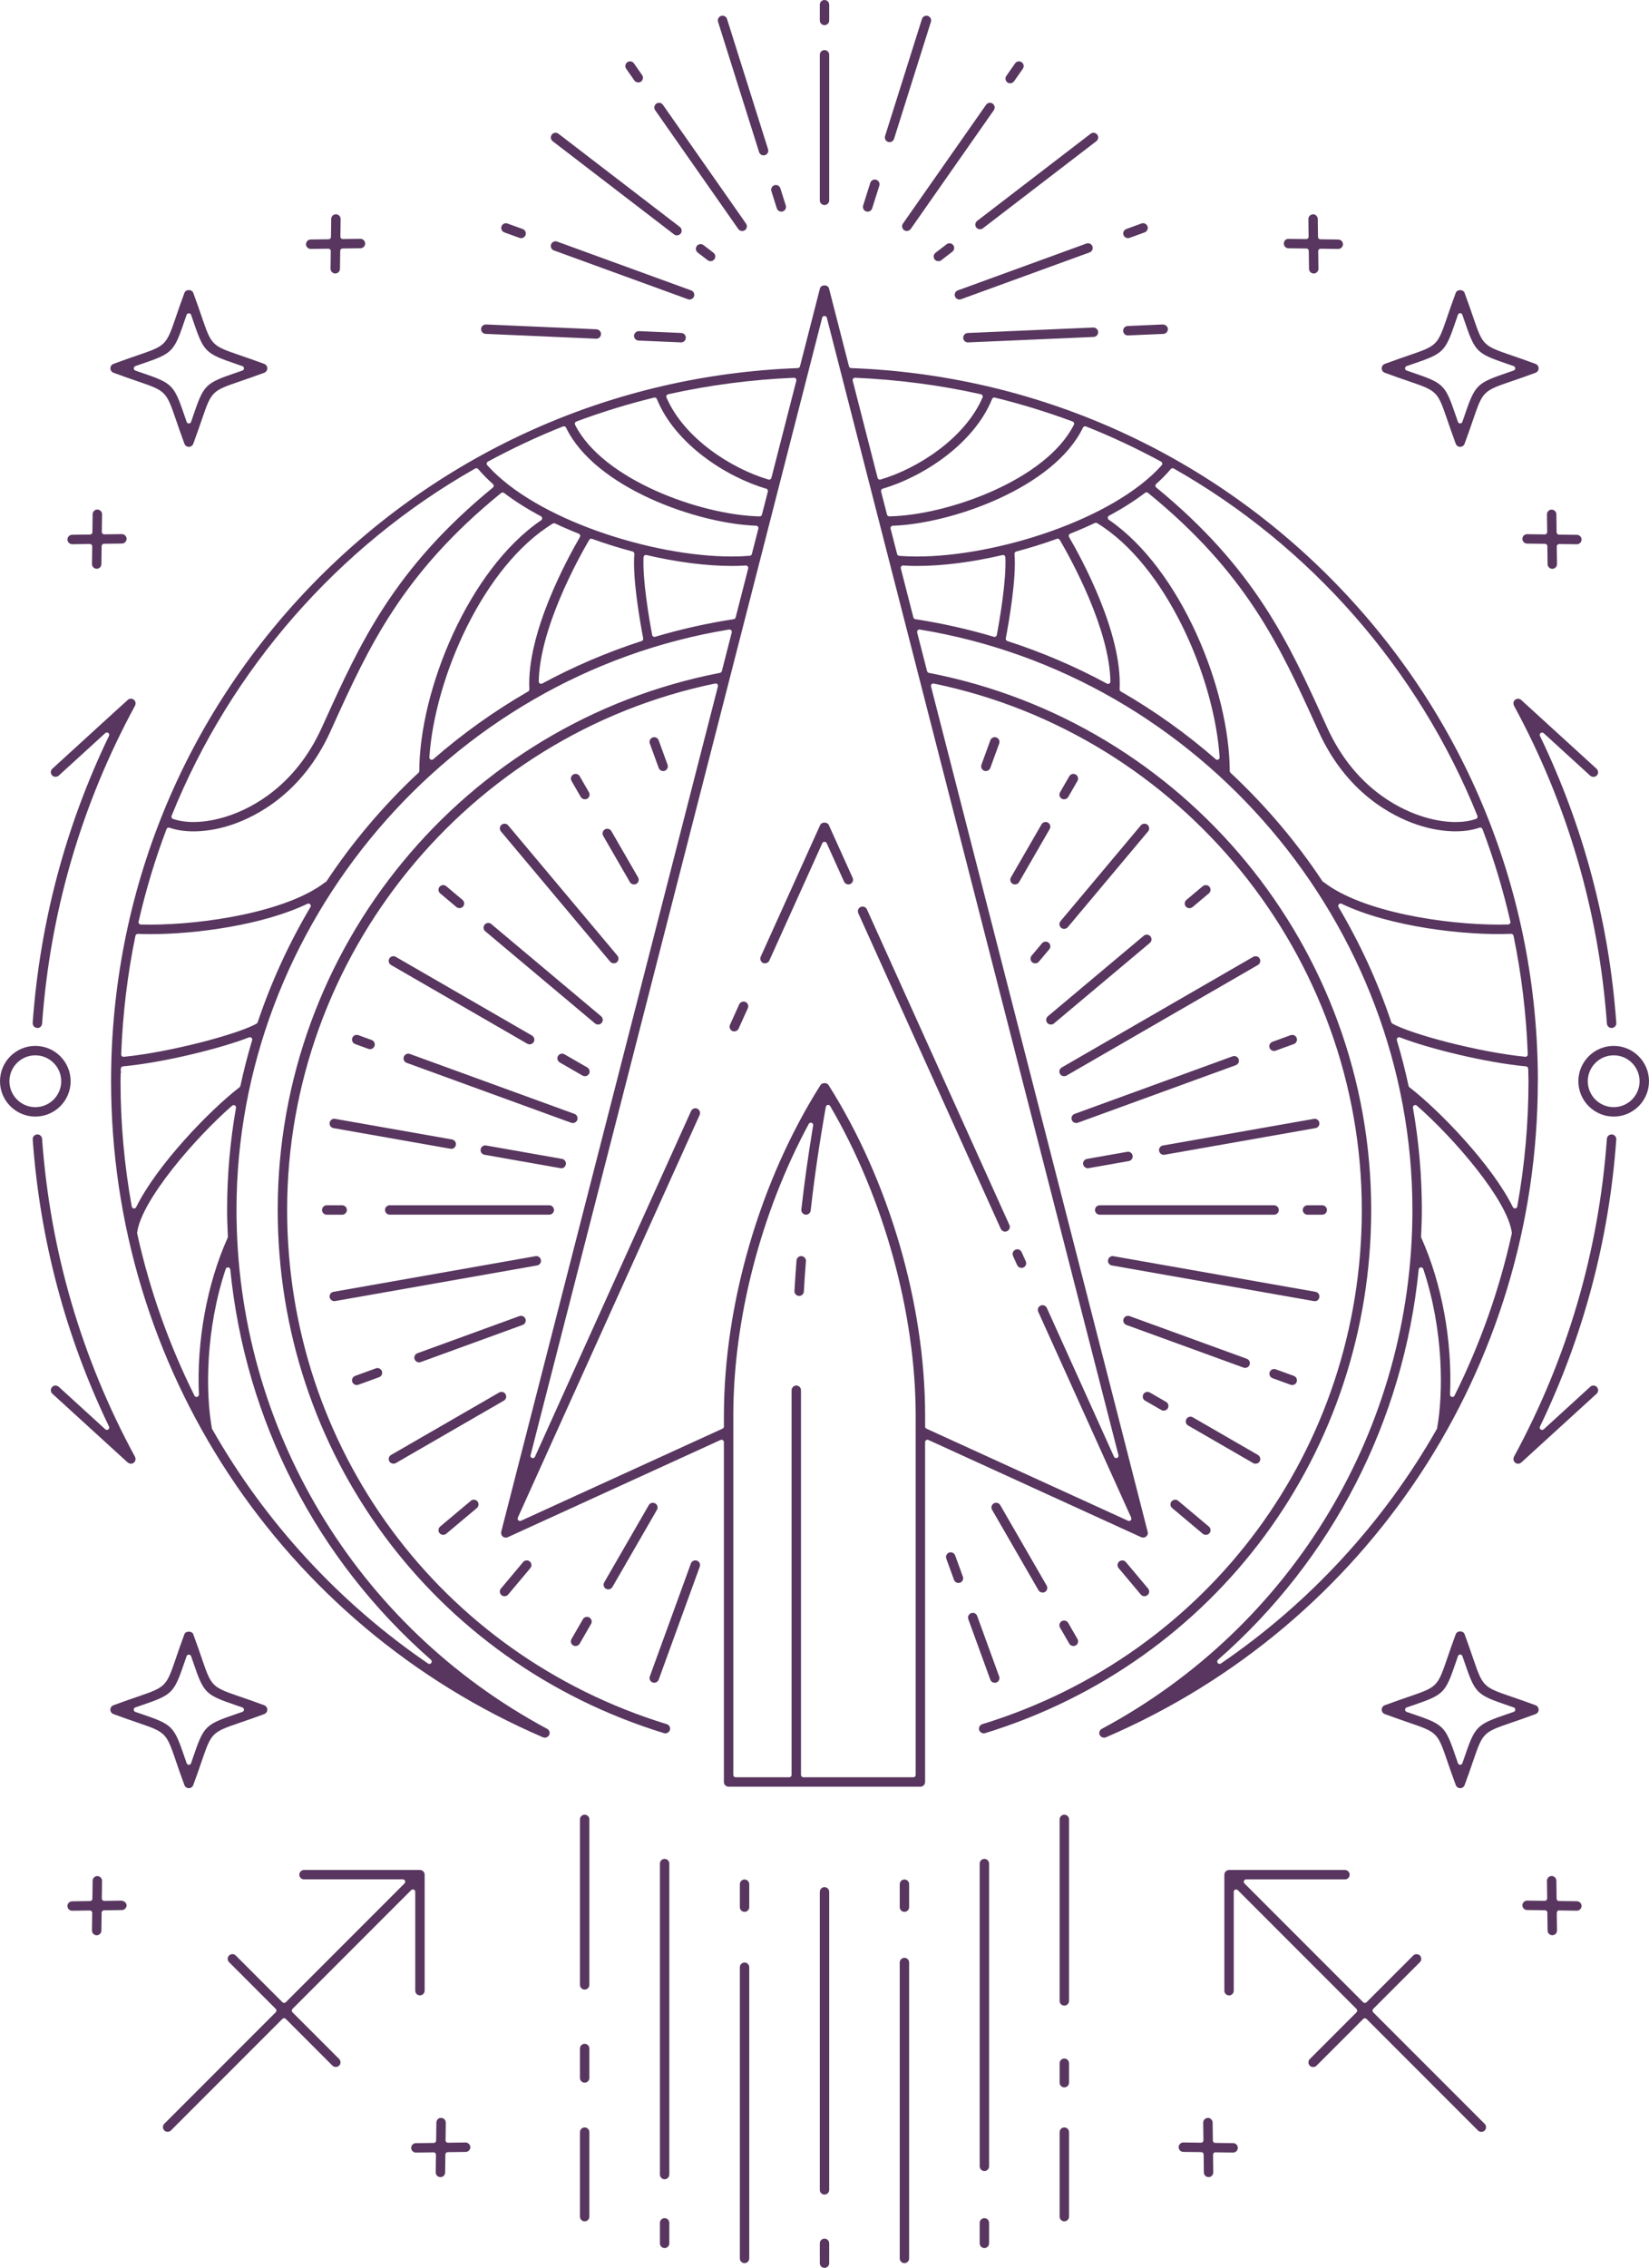 <?xml version="1.0" encoding="UTF-8"?><svg id="Layer_2" xmlns="http://www.w3.org/2000/svg" viewBox="0 0 698.52 960.01"><defs><style>.cls-1{fill:#58365f;}</style></defs><g id="graphics"><path class="cls-1" d="M430.88,535.54c.44.97,1.69,1.44,2.63,1,1.01-.46,1.46-1.64,1-2.64l-1.76-3.9c-.22-.48-.62-.86-1.13-1.05-.22-.08-.46-.12-.69-.12-.28,0-.56.06-.81.18-1.01.46-1.46,1.64-1,2.64l1.76,3.9Z"/><path class="cls-1" d="M423.94,520.18c.44.97,1.63,1.45,2.65.99.99-.45,1.44-1.64.99-2.64l-60.37-133.63c-.33-.73-1.06-1.16-1.83-1.16-.27,0-.55.06-.82.18-.99.45-1.44,1.64-.99,2.64,0,0,60.26,133.4,60.37,133.62Z"/><path class="cls-1" d="M347.44,349.21l-25.2,55.77c-.45,1,0,2.19,1.01,2.65.94.41,2.19-.04,2.63-1.01l22.47-49.74c.32-.72,1.5-.72,1.82,0l7.38,16.33c.45.99,1.63,1.44,2.65.99.99-.45,1.43-1.63.98-2.63l-10.11-22.37c-.6-1.32-3.03-1.32-3.63,0Z"/><path class="cls-1" d="M315.77,424.13c-.26-.11-.54-.17-.81-.17-.76,0-1.49.44-1.82,1.17l-3.91,8.66c-.45,1,0,2.19,1.01,2.65.94.41,2.19-.03,2.63-1.01l3.91-8.66c.45-1,0-2.19-1-2.65Z"/><path class="cls-1" d="M339.57,531.72c-.07,0-.15-.01-.22-.01-.44,0-.85.15-1.19.42-.43.35-.71.87-.75,1.42-.33,4.21-.63,8.51-.88,12.91-.03.52.14,1.03.49,1.42.38.42.91.66,1.55.69,1,0,1.88-.83,1.94-1.88.26-4.37.55-8.64.88-12.83.08-1.09-.73-2.05-1.82-2.14Z"/><path class="cls-1" d="M651.45,457.68c0-79.13-30.39-153.93-85.56-210.63-54.45-55.95-127.37-88.35-205.33-91.23-.44-.02-.82-.32-.93-.75l-8.45-32.93c-.2-.8-.98-1.33-1.93-1.33s-1.73.53-1.93,1.33l-8.45,32.93c-.11.42-.49.73-.93.75-77.96,2.87-150.87,35.28-205.33,91.23-55.17,56.69-85.56,131.5-85.56,210.63,0,120.94,71.82,229.95,182.98,277.73.93.4,2.16-.05,2.59-.96.47-.97.1-2.12-.85-2.63-81.17-43.51-131.59-127.67-131.59-219.64,0-120.62,89.7-226.25,208.66-245.7.35-.05.67.07.9.31.23.25.31.6.23.92l-4.2,16.38c-.1.37-.4.66-.78.73-108.56,21.01-187.35,116.63-187.35,227.35,0,102.46,65.76,191.47,163.64,221.48,1.03.31,2.17-.3,2.48-1.32.16-.51.11-1.05-.14-1.52-.25-.48-.67-.82-1.18-.97-96.19-29.49-160.81-116.96-160.81-217.66,0-107.43,76.25-201.15,181.31-222.85.34-.06.69.04.93.29.24.25.33.6.24.94l-91.83,357.98c-.02.25-.02.54.06.86.11.38.27.67.5.88l.23.21c.11.04.15.07.24.15.76.31,1.24.32,1.76.07l90.16-41.17c.13-.06.27-.09.41-.09.19,0,.38.05.54.16.28.18.46.5.46.84v143.87c0,1.1.89,1.99,1.99,1.99h81.25c1.1,0,1.99-.9,1.99-1.99v-143.87c0-.34.17-.65.46-.84s.64-.21.95-.07l90.16,41.17c.23.11.41.05.58.11.04.02.13.05.41.05.06-.03.16-.05.31-.09.17-.03.26-.04.36-.09.06-.03.12-.07.3-.21.44-.37.63-.63.77-1.04.07-.33.07-.58.05-.63-.01-.07-.03-.18-.03-.25-.12-.56-4.46-17.55-91.81-357.99-.09-.34,0-.69.24-.94.24-.25.58-.35.93-.29,105.06,21.71,181.31,115.43,181.31,222.86,0,100.67-64.6,188.13-160.75,217.64-.51.15-.93.49-1.18.97s-.3,1.01-.15,1.52c.31,1.03,1.5,1.62,2.49,1.32,97.84-30.02,163.57-119.02,163.57-221.46,0-110.75-78.79-206.36-187.35-227.36-.38-.07-.68-.36-.78-.73l-4.2-16.38c-.08-.33,0-.67.23-.92.23-.25.55-.37.9-.31,118.96,19.45,208.66,125.08,208.66,245.7,0,91.97-50.42,176.13-131.59,219.64-.95.51-1.32,1.66-.86,2.61.43.9,1.68,1.36,2.58.98,111.17-47.78,182.99-156.8,182.99-277.74ZM640.41,522.13c-5.25,23.79-13.42,46.89-24.28,68.66-.17.35-.52.55-.89.55-.08,0-.17-.01-.25-.03-.46-.12-.77-.54-.75-1.01,1-22.72-3.44-46.91-12.18-66.36-.06-.14-.09-.3-.09-.45.18-3.98.33-7.58.33-11.31,0-14.45-1.27-29-3.77-43.25-.07-.42.12-.83.49-1.04.36-.21.82-.16,1.15.12,15.71,13.72,38.44,40.04,40.24,53.77.01.11,0,.23-.02.34ZM495.95,198.54c.31-.36.84-.45,1.25-.22,58.03,32.88,103.71,85.09,128.63,147.02.1.25.1.54-.02.79-.11.25-.32.44-.58.53-2.53.88-5.47,1.31-8.67,1.31-4.62,0-9.78-.9-15.04-2.68-9.86-3.34-28.06-12.61-39.26-37.18l-1.31-2.87c-15.11-33.24-29.39-64.63-71.16-98.88-.23-.19-.36-.46-.36-.75,0-.29.12-.57.34-.77,2.24-1.98,4.32-4.1,6.18-6.29ZM460.01,180.51c10.54,4.16,21.24,9.17,31.82,14.89.27.14.46.41.51.71.05.3-.04.61-.24.84-20.61,23.04-70.12,38.62-103.66,38.62-2.61,0-5.13-.09-7.53-.29-.42-.04-.78-.33-.89-.74l-2.76-10.74c-.07-.29-.01-.6.17-.85s.46-.39.76-.4c25.21-.9,68.4-16.22,80.55-41.54.23-.47.79-.69,1.27-.49ZM421.42,168.3c11.05,2.7,22.13,6.11,32.94,10.12.27.1.48.3.58.57.11.26.09.56-.04.81-11.69,23.32-53.41,38.3-78.17,38.78-.47,0-.87-.31-.99-.75l-2.51-9.77c-.13-.52.17-1.06.69-1.21,16.91-4.91,38.62-18.89,46.33-37.96.19-.45.68-.71,1.16-.6ZM361.39,160.28c.2-.25.47-.37.82-.37,18.03.77,35.97,3.11,53.3,6.98.29.07.54.26.67.52.13.26.15.57.03.85-7.48,17.35-27.64,30.16-43.21,34.73-.09.03-.19.04-.28.04-.17,0-.34-.04-.49-.13-.24-.14-.41-.36-.47-.62l-10.55-41.12c-.08-.31,0-.63.19-.88ZM282.34,167.41c.13-.26.38-.46.67-.52,17.34-3.86,35.27-6.21,53.3-6.98.37-.01.62.12.82.37.2.25.27.57.19.88l-10.55,41.12c-.07.26-.24.48-.47.62-.15.09-.32.13-.49.13-.09,0-.19-.01-.28-.04-15.57-4.57-35.73-17.38-43.21-34.73-.12-.27-.11-.58.03-.85ZM244.16,178.42c10.78-4.01,21.86-7.42,32.93-10.12.49-.12.98.14,1.16.6,7.72,19.07,29.43,33.05,46.33,37.96.52.15.82.69.69,1.21l-2.51,9.77c-.11.44-.51.75-.97.75-24.8-.51-66.52-15.51-78.19-38.78-.13-.25-.14-.55-.03-.81.1-.26.31-.47.58-.57ZM206.68,195.4c10.57-5.72,21.28-10.72,31.82-14.89.48-.19,1.04.02,1.27.49,12.15,25.32,55.34,40.64,80.54,41.54.3.01.58.16.76.4s.24.55.17.85l-2.76,10.74c-.11.41-.46.71-.88.74-2.44.2-5.01.3-7.67.3-33.5,0-82.88-15.56-103.52-38.63-.2-.23-.29-.54-.24-.84.05-.3.24-.56.51-.71ZM201.31,198.32c.41-.24.94-.14,1.25.22,1.89,2.22,3.99,4.36,6.23,6.34.22.19.34.48.34.77,0,.29-.14.56-.36.75-41.87,34.31-56.15,65.72-71.27,98.97l-1.24,2.73c-11.19,24.57-29.4,33.85-39.26,37.18-5.26,1.78-10.42,2.68-15.04,2.68-3.2,0-6.15-.44-8.67-1.31-.26-.09-.47-.28-.58-.53-.11-.25-.12-.53-.02-.79,24.92-61.93,70.6-114.14,128.63-147.02ZM83.51,591.3c-.08.02-.17.03-.25.03-.37,0-.72-.21-.89-.55-10.85-21.77-19.02-44.86-24.27-68.65-.03-.11-.03-.23-.02-.34,1.81-13.73,24.53-40.04,40.24-53.75.32-.28.78-.33,1.15-.12.37.21.57.62.49,1.04-2.5,14.24-3.76,28.78-3.76,43.23,0,3.72.15,7.32.33,11.31,0,.16-.02.31-.09.45-8.74,19.45-13.18,43.63-12.18,66.34.02.47-.29.89-.75,1.01ZM182.55,702.59c.4.35.46.95.13,1.36-.2.25-.49.39-.79.39-.19,0-.39-.05-.56-.17-37.48-25.54-69.11-59.87-91.47-99.28-.06-.1-.1-.2-.11-.32-2.69-14.94-2.76-41.56,5.86-67.41.15-.44.59-.72,1.06-.67.47.05.84.42.88.89,6.39,64.13,36.57,122.8,85,165.21ZM106.8,440.34c-1.9,6.33-3.57,12.83-4.96,19.31-.05.23-.18.44-.37.58-12.7,9.79-34.98,32.88-43.79,50.76-.17.34-.52.56-.89.56-.56-.07-.91-.4-.98-.82-3.16-17.52-4.76-35.36-4.76-53.05,0-1.24.04-2.47.08-3.7l1-.13-1-.03.05-1.46c.01-.51.4-.92.91-.97,17.23-1.59,41.52-7.63,53.4-12.27.35-.14.76-.07,1.04.19.28.26.39.65.28,1.02ZM131.5,383.96c-9.18,15.5-16.7,31.91-22.35,48.79-.08.23-.24.43-.46.55-7.92,4.48-36.62,12.1-56.26,14.05-.35,0-.59-.09-.78-.26-.21-.2-.32-.48-.31-.76.63-16.98,2.65-33.88,6.04-50.23.1-.48.53-.75,1.02-.79,1.68.07,3.44.11,5.31.11,19.81,0,48.05-3.97,66.51-12.85.4-.19.87-.1,1.17.23.3.32.35.8.12,1.18ZM177.27,327.1c-14.81,13.83-27.92,29.28-38.96,45.95-.14.21-.35.35-.59.42-16.39,12.67-51.78,17.93-74.17,17.93-1.35,0-2.65-.02-3.9-.05-.3,0-.58-.15-.76-.39-.18-.24-.25-.54-.18-.83,3.03-13.29,7.01-26.47,11.83-39.18.19-.51.77-.76,1.26-.58,6.96,2.45,16.86,1.97,26.48-1.29,10.47-3.55,29.79-13.37,41.61-39.31l1.24-2.73c15.05-33.08,29.25-64.32,71.15-98.35.36-.29.87-.3,1.23-.02,4.55,3.45,9.8,6.76,15.61,9.85.31.16.51.48.53.83.02.35-.14.68-.43.88-30.74,20.96-51.51,71.82-51.61,106.17,0,.27-.11.54-.32.72ZM223.75,292.68c-14.34,8.27-27.87,17.92-40.22,28.7-.19.16-.42.25-.66.25-.15,0-.3-.04-.44-.11-.36-.18-.58-.56-.55-.96,2.24-33.64,22.88-81.03,52.3-98.93.29-.17.64-.19.95-.05,2.99,1.42,6.28,2.84,10.03,4.33.27.11.48.33.57.6.1.28.06.58-.08.83-5.33,9.14-22.63,40.8-21.41,64.43.02.37-.17.73-.5.92ZM271.79,271.36c-14.59,4.71-28.75,10.76-42.1,17.98-.15.08-.31.12-.48.12-.18,0-.36-.05-.52-.14-.3-.19-.48-.52-.48-.87.42-22.39,16.47-51.52,21.38-59.92.24-.42.74-.59,1.2-.44,5.47,1.99,11.25,3.79,17.18,5.36.47.12.78.56.74,1.04-.83,10.28,2.35,28.41,3.75,35.73.1.49-.19.98-.67,1.14ZM277.52,269.56c-.09.03-.19.04-.28.04-.18,0-.36-.05-.52-.15-.24-.14-.41-.39-.46-.67-1.26-6.7-4.14-23.32-3.65-32.91.01-.3.16-.57.4-.75.24-.17.54-.25.83-.17,12.91,3.02,25.47,4.62,36.32,4.62,1.82,0,3.7-.06,5.75-.19.32,0,.63.12.83.36.2.25.28.57.2.88l-5.32,20.74c-.1.39-.42.68-.82.74-11.13,1.7-22.33,4.21-33.27,7.45ZM387.89,751.32c0,.55-.45,1-1,1h-46.59c-.55,0-1-.45-1-1v-162.83c0-1.1-.89-1.99-1.99-1.99s-1.99.9-1.99,1.99v162.83c0,.55-.45,1-1,1h-22.69c-.55,0-1-.45-1-1v-152.11c0-40.82,11.65-85.82,31.96-123.46.23-.42.73-.64,1.2-.47.46.16.74.63.66,1.11-2.09,12.56-3.72,24.2-5,35.57-.12,1.09.67,2.08,1.77,2.21h.22c1,0,1.85-.76,1.97-1.77,1.59-14.2,3.63-28.14,6.41-43.86.07-.41.39-.73.81-.81.41-.09.82.11,1.04.48,22.67,38.69,36.21,87.66,36.21,130.99v152.11ZM473.78,615.99c.13.5-.15,1.02-.64,1.19-.49.15-1.03-.06-1.24-.53l-28.46-63c-.44-.99-1.64-1.43-2.65-.99-.99.45-1.44,1.63-.98,2.63l39.37,87.15c.17.38.09.82-.21,1.11-.19.19-.44.29-.7.29-.14,0-.28-.03-.41-.09l-85.4-38.99c-.35-.16-.58-.52-.58-.91v-4.66c0-47.15-15.3-99.45-40.93-139.91-.31-.48-.95-.79-1.68-.79s-1.38.3-1.69.79c-25.63,40.46-40.93,92.76-40.93,139.91v4.65c0,.39-.23.74-.58.91l-85.4,39c-.38.17-.82.09-1.12-.2-.29-.29-.38-.74-.21-1.11l77.03-170.49c.45-1,0-2.19-1-2.65-1.01-.43-2.19.01-2.64,1.01l-66.12,146.34c-.21.47-.75.69-1.24.53-.49-.17-.76-.69-.63-1.19l123.55-481.57c.23-.88,1.71-.88,1.93,0l123.56,481.56ZM422.26,268.78c-.05.28-.22.52-.46.67-.16.1-.34.15-.52.15-.1,0-.19-.01-.28-.04-10.93-3.24-22.12-5.75-33.27-7.46-.4-.06-.72-.35-.82-.74l-5.32-20.74c-.08-.31,0-.64.2-.88.2-.25.46-.37.83-.36,2.09.13,3.91.19,5.75.19,10.85,0,23.39-1.59,36.27-4.61.29-.07.59,0,.83.17.24.18.38.45.4.75.5,9.58-2.36,26.2-3.61,32.9ZM469.89,289.35c-.16.1-.34.14-.52.14-.16,0-.33-.04-.48-.12-13.38-7.24-27.57-13.31-42.17-18.02-.48-.16-.77-.64-.67-1.14,1.39-7.3,4.54-25.41,3.7-35.71-.04-.48.27-.92.74-1.04,6.01-1.6,11.8-3.4,17.23-5.38.46-.16.96.02,1.2.44,4.92,8.42,21.02,37.63,21.45,59.96,0,.35-.18.69-.48.87ZM516.09,321.52c-.14.07-.29.11-.44.11-.24,0-.47-.09-.66-.25-12.34-10.77-25.87-20.43-40.22-28.7-.33-.19-.52-.54-.5-.92,1.22-23.61-16.08-55.28-21.41-64.43-.15-.25-.18-.55-.08-.83.1-.27.3-.49.57-.6,3.84-1.53,7.25-3.01,10.42-4.52.31-.14.66-.12.95.05,29.23,17.81,49.7,65.33,51.91,99.14.03.41-.19.78-.55.96ZM560.2,373.04c-11.04-16.67-24.15-32.12-38.96-45.94-.2-.19-.32-.45-.32-.72-.1-34.53-20.71-85.51-51.23-106.37-.29-.19-.45-.53-.43-.88.02-.35.22-.66.52-.83,5.67-3.03,10.81-6.29,15.28-9.69.37-.28.87-.27,1.23.02,41.79,33.95,55.99,65.18,71.02,98.24l1.31,2.88c11.82,25.95,31.14,35.77,41.61,39.31,9.62,3.26,19.52,3.75,26.48,1.29.51-.17,1.07.08,1.26.58,4.82,12.72,8.79,25.89,11.83,39.18.07.29,0,.6-.18.83-.18.24-.46.38-.76.39-1.31.04-2.67.06-4.09.06-22.38,0-57.6-5.25-73.98-17.94-.24-.06-.46-.21-.59-.42ZM589.36,432.75c-5.64-16.85-13.16-33.26-22.35-48.78-.22-.38-.17-.86.12-1.18.3-.32.77-.42,1.17-.23,20.18,9.7,52.21,13.55,71.81,12.73.49.04.92.32,1.02.79,3.38,16.34,5.41,33.24,6.04,50.23,0,.28-.11.56-.31.76-.19.17-.43.27-.68.27-19.74-1.95-48.44-9.57-56.36-14.05-.21-.12-.38-.32-.46-.55ZM597.04,460.23c-.19-.14-.32-.35-.37-.58-1.39-6.47-3.06-12.97-4.96-19.31-.11-.36,0-.76.28-1.02.28-.26.68-.34,1.04-.19,11.88,4.64,36.18,10.67,53.4,12.27.5.05.89.46.91.97l.05,1.52c.04,1.26.08,2.53.08,3.81,0,17.67-1.6,35.5-4.75,53.01-.08.42-.42.75-.84.81-.52.01-.86-.2-1.03-.55-8.83-17.87-31.11-40.94-43.8-50.72ZM517.18,704.16c-.17.12-.37.17-.56.17-.3,0-.59-.13-.79-.39-.32-.42-.26-1.01.13-1.36,48.42-42.41,78.61-101.08,85-165.21.04-.47.41-.84.88-.89.45-.04.91.23,1.06.67,8.63,25.86,8.55,52.48,5.86,67.42-.02.11-.06.22-.11.32-22.36,39.4-53.99,73.73-91.47,99.27Z"/><path class="cls-1" d="M165.08,510.19c-1.1,0-1.99.9-1.99,1.99s.89,1.99,1.99,1.99h67.6c1.1,0,1.99-.9,1.99-1.99s-.89-1.99-1.99-1.99h-67.6Z"/><path class="cls-1" d="M136.41,512.19c0,1.1.89,1.99,1.99,1.99h6.55c1.1,0,1.99-.9,1.99-1.99s-.89-1.99-1.99-1.99h-6.55c-1.1,0-1.99.9-1.99,1.99Z"/><path class="cls-1" d="M228.81,534.85c.31-.44.42-.96.33-1.48-.09-.53-.4-1.01-.85-1.32-.33-.23-.7-.34-1.08-.34-.12,0-.24.01-.36.03l-85.59,15.09c-.53.09-.98.38-1.29.82-.31.44-.42.96-.33,1.48.19,1.07,1.32,1.82,2.29,1.62l85.59-15.09c.53-.09.98-.38,1.29-.82Z"/><path class="cls-1" d="M221.54,557.17c-.27-.13-.55-.19-.83-.19-.23,0-.47.04-.69.12l-43.19,15.72c-.5.18-.9.55-1.13,1.03-.23.48-.25,1.02-.07,1.52.36,1.01,1.52,1.57,2.56,1.2l43.19-15.72c.5-.18.9-.55,1.13-1.03.23-.48.25-1.02.07-1.52-.18-.51-.55-.91-1.03-1.13Z"/><path class="cls-1" d="M160.75,579.29c-.27-.12-.55-.19-.84-.19-.23,0-.46.04-.69.12l-8.79,3.2c-.5.18-.9.55-1.13,1.03-.23.48-.25,1.02-.07,1.52.36,1.01,1.52,1.57,2.56,1.2l8.79-3.2c1.03-.38,1.57-1.52,1.19-2.55-.18-.5-.55-.9-1.03-1.13Z"/><path class="cls-1" d="M214.36,591.7c.14-.51.07-1.05-.2-1.52-.27-.47-.7-.8-1.22-.93-.17-.05-.34-.07-.51-.07-.34,0-.69.09-.99.27l-45.78,26.43c-.46.26-.79.69-.93,1.21-.14.51-.07,1.05.2,1.51.53.92,1.81,1.25,2.72.73l45.78-26.44c.46-.26.79-.69.93-1.21Z"/><path class="cls-1" d="M200.68,634.82c-.45,0-.87.16-1.24.47,0,0-12.99,10.9-12.99,10.9-.84.71-.95,1.97-.25,2.81.68.81,2,.93,2.81.25l12.99-10.9c.84-.71.95-1.97.25-2.81-.34-.41-.82-.66-1.35-.71-.07,0-.15-.01-.22-.01Z"/><path class="cls-1" d="M215.25,674.99l9.4-11.2c.34-.41.5-.92.46-1.45-.05-.53-.3-1.02-.7-1.36-.41-.34-.92-.49-1.47-.46-.52.04-1,.29-1.34.71l-9.4,11.2c-.34.41-.5.92-.46,1.45.05.53.3,1.02.7,1.36.81.68,2.13.57,2.81-.24Z"/><path class="cls-1" d="M278.48,637.59c-.14-.51-.47-.94-.93-1.2-.31-.18-.66-.27-1.01-.27-.17,0-.34.02-.51.07-.51.14-.94.47-1.2.93l-18.88,32.69c-.27.46-.34,1-.2,1.52.14.51.47.94.92,1.2.94.54,2.2.19,2.73-.72l18.87-32.69c.27-.46.34-1,.2-1.52Z"/><path class="cls-1" d="M249.67,684.69c-.32-.18-.66-.28-1.01-.28-.17,0-.34.02-.51.07-.52.14-.95.47-1.22.93l-4.84,8.38c-.27.46-.34,1-.2,1.52.14.51.47.94.92,1.2.94.54,2.2.19,2.73-.72l4.83-8.38c.27-.46.34-1,.2-1.52-.14-.51-.47-.94-.92-1.2Z"/><path class="cls-1" d="M295.23,660.63c-.22-.08-.45-.12-.67-.12-.82,0-1.59.51-1.89,1.31l-17.4,47.81c-.18.5-.16,1.04.07,1.53.22.48.62.85,1.12,1.02,1.04.38,2.2-.18,2.56-1.18l17.4-47.82c.18-.5.16-1.04-.07-1.53-.22-.48-.62-.85-1.13-1.03Z"/><path class="cls-1" d="M281.59,326.27c.49-.18.9-.55,1.12-1.03.23-.48.25-1.02.07-1.53l-3.77-10.34c-.18-.5-.55-.9-1.03-1.13-.27-.13-.56-.19-.85-.19-.23,0-.46.04-.67.12-.5.18-.9.55-1.13,1.03-.23.48-.25,1.02-.07,1.53l3.77,10.34c.36,1.01,1.51,1.57,2.56,1.2Z"/><path class="cls-1" d="M248.74,338.1c.47-.27.8-.7.94-1.22.14-.51.07-1.05-.2-1.51l-3.92-6.79c-.27-.47-.71-.8-1.22-.93-.17-.05-.34-.07-.52-.07-.34,0-.68.09-.98.26-.47.27-.8.7-.94,1.22-.14.51-.07,1.05.2,1.51l3.92,6.79c.53.92,1.81,1.25,2.72.73Z"/><path class="cls-1" d="M269.55,374.14c.47-.27.8-.7.94-1.22.14-.51.07-1.05-.2-1.51l-11.32-19.61c-.27-.47-.71-.8-1.22-.93-.17-.05-.34-.07-.52-.07-.34,0-.68.09-.98.27-.47.27-.8.7-.94,1.22-.14.51-.07,1.05.2,1.51l11.32,19.61c.53.92,1.81,1.25,2.72.73Z"/><path class="cls-1" d="M213.9,348.67c-.63,0-1.1.16-1.46.46-.41.34-.66.83-.7,1.36-.04.53.12,1.04.46,1.45l46.27,55.14c.68.81,2,.93,2.81.25.41-.35.66-.83.71-1.36.04-.53-.12-1.04-.46-1.45l-46.27-55.14c-.34-.41-.82-.66-1.36-.71Z"/><path class="cls-1" d="M196.16,383.72c.34-.41.51-.93.46-1.45-.05-.53-.3-1.02-.71-1.36l-6.89-5.79c-.36-.3-.81-.47-1.26-.47-.72.05-1.21.3-1.55.71-.34.41-.5.92-.46,1.45.04.53.3,1.02.71,1.36l6.9,5.79c.81.68,2.14.57,2.81-.24Z"/><path class="cls-1" d="M206.86,390.68c-.73.05-1.21.3-1.56.71-.34.41-.5.92-.46,1.45.04.53.3,1.02.71,1.36l46.51,39.03c.81.69,2.14.57,2.81-.24.34-.41.51-.93.46-1.45-.05-.53-.3-1.02-.71-1.36l-46.51-39.03c-.37-.31-.79-.47-1.26-.47Z"/><path class="cls-1" d="M166.15,404.82c-.52.14-.95.47-1.23.94-.27.46-.34,1-.2,1.52.14.51.47.94.93,1.21l57.71,33.32c.93.54,2.2.19,2.73-.72.27-.46.34-1,.2-1.52-.14-.51-.47-.94-.93-1.21l-57.71-33.32c-.47-.27-1.01-.35-1.51-.21Z"/><path class="cls-1" d="M249.49,454.58c.27-.46.34-1,.2-1.52-.14-.51-.47-.94-.93-1.21l-9.66-5.57c-.31-.18-.66-.28-1-.28-.17,0-.34.02-.5.07-.52.14-.95.47-1.22.93-.27.46-.34,1-.2,1.52.14.51.47.94.93,1.21l9.66,5.57c.93.54,2.2.19,2.73-.72Z"/><path class="cls-1" d="M150.43,441.94s5.52,2.01,5.65,2.06c1.05.36,2.2-.19,2.56-1.19.18-.5.16-1.04-.07-1.53-.23-.48-.63-.85-1.13-1.04l-5.66-2.06c-1.03-.38-2.18.16-2.55,1.19-.18.5-.16,1.04.07,1.53.22.48.62.85,1.12,1.03Z"/><path class="cls-1" d="M244.53,474.07c.38-1.03-.16-2.18-1.19-2.56l-69.72-25.37c-.22-.09-.45-.12-.68-.12-.28,0-.57.06-.84.19-.48.22-.85.62-1.04,1.13-.38,1.03.16,2.18,1.19,2.56l69.72,25.37c1.04.38,2.2-.18,2.56-1.18Z"/><path class="cls-1" d="M140.49,473.91c-.45.3-.76.78-.85,1.31-.09.53.02,1.06.33,1.49.31.44.76.73,1.28.82l49.52,8.73c1.23.25,2.14-.55,2.33-1.61.09-.53-.02-1.06-.33-1.49-.31-.44-.76-.73-1.28-.82l-49.52-8.73c-.54-.11-1.06,0-1.49.3Z"/><path class="cls-1" d="M239.7,492.87c.09-.53-.02-1.06-.33-1.49-.31-.44-.76-.73-1.28-.82l-32.15-5.67c-.14-.03-.27-.04-.41-.04-.39,0-.75.12-1.08.34-.44.3-.75.79-.85,1.31-.09.53.02,1.06.33,1.49.31.44.76.73,1.28.82l32.15,5.67c1.25.24,2.14-.55,2.33-1.61Z"/><path class="cls-1" d="M465.83,514.18h73.88c1.1,0,1.99-.9,1.99-1.99s-.89-1.99-1.99-1.99h-73.88c-1.1,0-1.99.9-1.99,1.99s.89,1.99,1.99,1.99Z"/><path class="cls-1" d="M551.86,512.19c0,1.1.89,1.99,1.99,1.99h6.26c1.1,0,1.99-.9,1.99-1.99s-.89-1.99-1.99-1.99h-6.26c-1.1,0-1.99.9-1.99,1.99Z"/><path class="cls-1" d="M470.99,535.67s85.55,15.08,85.55,15.08c1.24.24,2.14-.55,2.33-1.61.09-.53-.02-1.06-.33-1.49-.31-.44-.76-.73-1.28-.82l-85.56-15.08c-.13-.03-.26-.04-.39-.04-.39,0-.77.12-1.1.35-.44.3-.74.78-.84,1.3-.09.53.02,1.06.33,1.49.31.44.76.73,1.28.82Z"/><path class="cls-1" d="M477.14,560.85l49.63,18.06c1.03.38,2.2-.18,2.56-1.18.18-.51.16-1.05-.07-1.53-.22-.48-.63-.85-1.13-1.03l-49.62-18.06c-.51-.19-1.03-.17-1.52.06-.49.23-.86.62-1.04,1.13-.18.5-.16,1.04.07,1.53.22.48.63.85,1.13,1.03Z"/><path class="cls-1" d="M548.08,582.42l-7.68-2.79c-.22-.08-.45-.12-.67-.12-.82,0-1.59.51-1.88,1.31-.18.5-.16,1.04.06,1.52.23.49.63.85,1.13,1.04l7.67,2.79c1.04.38,2.2-.18,2.56-1.18.18-.5.16-1.04-.06-1.52-.23-.49-.63-.85-1.13-1.04Z"/><path class="cls-1" d="M485.08,592.9s6.87,3.97,6.87,3.97c.92.54,2.2.19,2.73-.72.27-.46.34-1,.2-1.52-.14-.51-.47-.94-.93-1.21l-6.88-3.97c-.31-.18-.66-.27-1.01-.27-.17,0-.34.02-.5.07-.52.14-.95.47-1.22.93-.27.46-.34,1-.2,1.52.14.51.47.94.93,1.21Z"/><path class="cls-1" d="M533.59,618.61c.27-.46.34-1,.2-1.52-.14-.51-.47-.94-.93-1.21l-27.57-15.92c-.32-.18-.66-.28-1.01-.28-.17,0-.33.02-.5.07-.52.14-.95.47-1.22.94-.27.46-.34,1-.2,1.52.14.51.47.94.93,1.21l27.58,15.92c.93.54,2.2.19,2.73-.72Z"/><path class="cls-1" d="M497.82,634.82c-.72.06-1.21.31-1.55.72-.71.84-.59,2.1.25,2.81l12.99,10.9c.81.69,2.13.56,2.81-.24.71-.85.6-2.11-.24-2.81l-12.99-10.9c-.37-.31-.81-.48-1.26-.48Z"/><path class="cls-1" d="M475.57,660.52c-.65,0-1.09.16-1.46.46-.41.34-.66.83-.71,1.36-.04.53.12,1.04.46,1.45l9.4,11.19c.68.82,2,.93,2.81.25.41-.35.66-.83.71-1.36.04-.53-.12-1.04-.46-1.45l-9.4-11.19c-.34-.41-.82-.66-1.35-.71Z"/><path class="cls-1" d="M442.62,673.9c.47-.27.8-.7.94-1.22.14-.51.07-1.05-.2-1.51l-19.66-34.06c-.27-.47-.71-.8-1.22-.93-.17-.05-.35-.07-.52-.07-.34,0-.68.09-.97.26-.47.27-.8.7-.94,1.22-.14.51-.07,1.05.2,1.51l19.66,34.06c.53.92,1.81,1.25,2.72.73Z"/><path class="cls-1" d="M455.68,696.52c.47-.27.8-.7.94-1.22.14-.51.07-1.05-.2-1.51l-3.93-6.81c-.27-.47-.71-.8-1.22-.93-.17-.05-.34-.07-.52-.07-.34,0-.68.09-.98.26-.47.27-.8.7-.94,1.22-.14.51-.07,1.05.2,1.51l3.93,6.81c.53.92,1.81,1.25,2.72.73Z"/><path class="cls-1" d="M404.6,658.41c-.18-.5-.55-.9-1.03-1.13-.27-.12-.56-.19-.85-.19-.23,0-.46.04-.68.12-.5.18-.9.55-1.12,1.03-.23.48-.25,1.02-.07,1.53l3.27,8.98c.36,1.01,1.52,1.57,2.56,1.2.49-.18.9-.55,1.12-1.03.23-.48.25-1.02.07-1.53l-3.27-8.98Z"/><path class="cls-1" d="M422.06,712.2c.49-.18.9-.55,1.12-1.03.23-.48.25-1.02.07-1.53l-9.32-25.61c-.18-.51-.55-.91-1.04-1.13-.26-.12-.55-.18-.83-.18-.23,0-.46.04-.68.12-.5.18-.9.55-1.13,1.03-.23.48-.25,1.02-.07,1.53l9.32,25.61c.36,1.01,1.51,1.57,2.56,1.2Z"/><path class="cls-1" d="M422.06,312.17c-.22-.08-.45-.12-.67-.12-.82,0-1.59.5-1.88,1.31l-3.77,10.35c-.18.5-.16,1.04.07,1.53.22.48.62.85,1.12,1.02,1.04.38,2.2-.18,2.56-1.18l3.77-10.35c.18-.5.16-1.04-.07-1.53-.22-.48-.62-.85-1.13-1.03Z"/><path class="cls-1" d="M449.76,338.09c.92.53,2.2.19,2.73-.72l3.92-6.79c.27-.46.34-1,.2-1.52-.14-.51-.47-.94-.92-1.2-.31-.18-.66-.27-1.01-.27-.17,0-.34.02-.51.07-.51.14-.94.47-1.21.93l-3.92,6.79c-.27.46-.34,1-.2,1.52.14.51.47.94.92,1.2Z"/><path class="cls-1" d="M444.86,349.43c-.14-.52-.47-.95-.93-1.21-.31-.18-.66-.28-1-.28-.17,0-.34.02-.5.07-.53.14-.96.47-1.23.93l-12.97,22.47c-.27.46-.34,1-.2,1.52.14.51.47.94.92,1.2.94.54,2.2.19,2.73-.72l12.97-22.47c.27-.46.34-1,.2-1.51Z"/><path class="cls-1" d="M449.48,392.74c.81.69,2.13.57,2.81-.24l34.03-40.56c.34-.41.5-.92.46-1.45-.04-.53-.3-1.02-.7-1.36-.36-.3-.81-.47-1.28-.47-.7.05-1.19.3-1.53.71l-34.03,40.55c-.34.41-.5.92-.46,1.45.04.53.3,1.02.71,1.36Z"/><path class="cls-1" d="M440.05,407.09l4.41-5.25c.34-.41.51-.92.46-1.45-.04-.53-.29-1.01-.7-1.35-.36-.3-.82-.47-1.29-.47-.69.05-1.18.3-1.52.71l-4.41,5.25c-.34.41-.51.92-.46,1.45.04.53.29,1.01.7,1.36.82.69,2.14.57,2.81-.24Z"/><path class="cls-1" d="M505.14,383.99s6.92-5.81,6.92-5.81c.41-.34.66-.83.71-1.36.05-.53-.11-1.04-.46-1.45-.34-.41-.82-.66-1.36-.71-.63,0-1.09.16-1.46.46l-6.92,5.81c-.41.34-.66.83-.71,1.36-.05.53.11,1.04.46,1.45.69.82,2.01.93,2.81.25Z"/><path class="cls-1" d="M446.44,433.24l40.63-34.09c.41-.34.66-.82.7-1.35.05-.53-.11-1.05-.46-1.45-.34-.41-.82-.66-1.35-.71-.64,0-1.09.16-1.46.46l-40.62,34.09c-.84.71-.95,1.97-.25,2.81.68.81,2,.93,2.81.25Z"/><path class="cls-1" d="M451.75,455.31l81.11-46.83c.46-.27.79-.69.93-1.21.14-.51.07-1.05-.2-1.51-.27-.47-.71-.8-1.23-.93-.17-.05-.34-.07-.51-.07-.34,0-.68.09-.98.27l-81.12,46.83c-.46.27-.79.69-.93,1.21-.14.51-.07,1.05.2,1.51.53.92,1.81,1.25,2.72.73Z"/><path class="cls-1" d="M540.36,444.75l7.72-2.81c.5-.18.9-.55,1.13-1.03.23-.49.25-1.02.07-1.52-.18-.5-.55-.9-1.04-1.13-.27-.12-.55-.19-.84-.19-.23,0-.46.04-.68.12l-7.73,2.82c-.5.18-.9.55-1.13,1.03-.23.49-.25,1.02-.07,1.52.36,1.01,1.52,1.57,2.56,1.2Z"/><path class="cls-1" d="M456.55,475.26l66.94-24.37c.5-.18.9-.55,1.13-1.03.23-.48.25-1.02.07-1.52-.18-.51-.55-.91-1.03-1.13-.26-.13-.55-.19-.83-.19-.23,0-.46.04-.69.12l-66.94,24.37c-.5.18-.9.55-1.13,1.03-.23.48-.25,1.02-.07,1.52.36,1.01,1.52,1.57,2.56,1.2Z"/><path class="cls-1" d="M491.32,485.7c-.31.44-.42.96-.33,1.49.19,1.07,1.33,1.82,2.29,1.62l63.97-11.28c.53-.09.98-.38,1.29-.82.31-.44.42-.96.33-1.48-.09-.54-.41-1.02-.86-1.33-.33-.22-.69-.33-1.06-.33-.12,0-.24.01-.36.04l-63.98,11.28c-.53.09-.98.38-1.29.82Z"/><path class="cls-1" d="M461.11,494.49l17.05-3.01c.53-.09.98-.38,1.29-.82.31-.44.42-.96.33-1.48-.1-.54-.41-1.03-.86-1.33-.32-.22-.69-.33-1.05-.33-.12,0-.25.01-.37.04l-17.06,3.01c-.53.09-.98.38-1.29.82-.31.44-.42.96-.33,1.48.19,1.07,1.33,1.83,2.29,1.62Z"/><path class="cls-1" d="M123.89,851.79c-.39-.39-.39-1.02,0-1.41l50.3-50.3c.29-.29.71-.37,1.09-.22.37.16.62.52.62.92v41.87c0,1.1.89,1.99,1.99,1.99s1.99-.9,1.99-1.99v-49.1c0-.26-.05-.51-.16-.77-.2-.48-.6-.88-1.09-1.08-.24-.09-.49-.14-.75-.14h-49.1c-1.1,0-1.99.9-1.99,1.99s.89,1.99,1.99,1.99h41.88c.4,0,.77.24.92.62.15.37.07.8-.22,1.09l-50.3,50.3c-.39.39-1.02.39-1.41,0l-19.79-19.79c-.38-.38-.88-.58-1.41-.58s-1.03.21-1.41.58c-.38.38-.59.88-.59,1.41s.21,1.03.58,1.41l19.79,19.79c.39.39.39,1.02,0,1.41l-47.22,47.22c-.38.37-.58.88-.58,1.41s.21,1.04.58,1.41c.76.76,2.06.76,2.82,0l47.22-47.22c.39-.39,1.02-.39,1.41,0l19.79,19.79c.74.74,2.08.74,2.82,0,.38-.37.58-.88.58-1.41s-.21-1.04-.58-1.41l-19.79-19.79Z"/><path class="cls-1" d="M581.68,851.79c-.39-.39-.39-1.02,0-1.41l19.79-19.79c.38-.38.58-.88.58-1.41s-.21-1.03-.58-1.41c-.75-.76-2.07-.76-2.82,0l-19.79,19.79c-.39.39-1.02.39-1.41,0l-50.3-50.3c-.28-.28-.37-.71-.22-1.09.15-.37.52-.62.92-.62h41.88c1.1,0,1.99-.9,1.99-1.99s-.89-1.99-1.99-1.99h-49.1c-.26,0-.51.05-.77.16-.48.2-.87.59-1.07,1.08-.1.25-.15.5-.15.76v49.1c0,1.1.89,1.99,1.99,1.99s1.99-.9,1.99-1.99v-41.87c0-.41.24-.77.62-.92.37-.15.8-.07,1.09.22l50.3,50.3c.39.39.39,1.02,0,1.41l-19.79,19.79c-.38.37-.58.88-.58,1.41s.21,1.04.58,1.41c.74.74,2.08.74,2.82,0l19.79-19.79c.19-.19.45-.29.71-.29s.51.1.71.29l47.22,47.22c.76.76,2.06.76,2.82,0,.38-.37.58-.88.58-1.41s-.21-1.04-.58-1.41l-47.22-47.22Z"/><path class="cls-1" d="M247.66,900.55c-1.1,0-1.99.9-1.99,1.99v35.77c0,1.1.89,1.99,1.99,1.99s1.99-.9,1.99-1.99v-35.77c0-1.1-.89-1.99-1.99-1.99Z"/><path class="cls-1" d="M247.66,865.15c-1.1,0-1.99.9-1.99,1.99v12.47c0,1.1.89,1.99,1.99,1.99s1.99-.9,1.99-1.99v-12.47c0-1.1-.89-1.99-1.99-1.99Z"/><path class="cls-1" d="M247.66,768.16c-1.1,0-1.99.9-1.99,1.99v70.06c0,1.1.89,1.99,1.99,1.99s1.99-.9,1.99-1.99v-70.06c0-1.1-.89-1.99-1.99-1.99Z"/><path class="cls-1" d="M281.53,938.95c-1.1,0-1.99.9-1.99,1.99v8.68c0,1.1.89,1.99,1.99,1.99s1.99-.9,1.99-1.99v-8.68c0-1.1-.89-1.99-1.99-1.99Z"/><path class="cls-1" d="M281.53,786.87c-1.1,0-1.99.9-1.99,1.99v131.63c0,1.1.89,1.99,1.99,1.99s1.99-.9,1.99-1.99v-131.63c0-1.1-.89-1.99-1.99-1.99Z"/><path class="cls-1" d="M315.39,830.74c-1.1,0-1.99.9-1.99,1.99v123.27c0,1.1.89,1.99,1.99,1.99s1.99-.9,1.99-1.99v-123.27c0-1.1-.89-1.99-1.99-1.99Z"/><path class="cls-1" d="M315.39,795.59c-1.1,0-1.99.9-1.99,1.99v9.72c0,1.1.89,1.99,1.99,1.99s1.99-.9,1.99-1.99v-9.72c0-1.1-.89-1.99-1.99-1.99Z"/><path class="cls-1" d="M349.26,947.62c-1.1,0-1.99.9-1.99,1.99v8.4c0,1.1.89,1.99,1.99,1.99s1.99-.9,1.99-1.99v-8.4c0-1.1-.89-1.99-1.99-1.99Z"/><path class="cls-1" d="M349.26,798.83c-1.1,0-1.99.9-1.99,1.99v126.16c0,1.1.89,1.99,1.99,1.99s1.99-.9,1.99-1.99v-126.16c0-1.1-.89-1.99-1.99-1.99Z"/><path class="cls-1" d="M450.85,900.55c-1.1,0-1.99.9-1.99,1.99v35.77c0,1.1.89,1.99,1.99,1.99s1.99-.9,1.99-1.99v-35.77c0-1.1-.89-1.99-1.99-1.99Z"/><path class="cls-1" d="M450.85,871.38c-1.1,0-1.99.9-1.99,1.99v8.23c0,1.1.89,1.99,1.99,1.99s1.99-.9,1.99-1.99v-8.23c0-1.1-.89-1.99-1.99-1.99Z"/><path class="cls-1" d="M450.85,768.16c-1.1,0-1.99.9-1.99,1.99v76.84c0,1.1.89,1.99,1.99,1.99s1.99-.9,1.99-1.99v-76.84c0-1.1-.89-1.99-1.99-1.99Z"/><path class="cls-1" d="M416.99,938.95c-1.1,0-1.99.9-1.99,1.99v8.68c0,1.1.89,1.99,1.99,1.99s1.99-.9,1.99-1.99v-8.68c0-1.1-.89-1.99-1.99-1.99Z"/><path class="cls-1" d="M416.99,786.87c-1.1,0-1.99.9-1.99,1.99v128.14c0,1.1.89,1.99,1.99,1.99s1.99-.9,1.99-1.99v-128.14c0-1.1-.89-1.99-1.99-1.99Z"/><path class="cls-1" d="M383.12,828.75c-1.1,0-1.99.9-1.99,1.99v125.26c0,1.1.89,1.99,1.99,1.99s1.99-.9,1.99-1.99v-125.26c0-1.1-.89-1.99-1.99-1.99Z"/><path class="cls-1" d="M383.12,795.59c-1.1,0-1.99.9-1.99,1.99v9.72c0,1.1.89,1.99,1.99,1.99s1.99-.9,1.99-1.99v-9.72c0-1.1-.89-1.99-1.99-1.99Z"/><path class="cls-1" d="M349.26,10.64c1.1,0,1.99-.9,1.99-1.99V1.99c0-1.1-.89-1.99-1.99-1.99s-1.99.9-1.99,1.99v6.65c0,1.1.89,1.99,1.99,1.99Z"/><path class="cls-1" d="M349.26,86.8c1.1,0,1.99-.9,1.99-1.99V23.19c0-1.1-.89-1.99-1.99-1.99s-1.99.9-1.99,1.99v61.61c0,1.1.89,1.99,1.99,1.99Z"/><path class="cls-1" d="M376.22,60.08c1.07.33,2.18-.28,2.5-1.3l15.62-49.54c.33-1.05-.26-2.17-1.31-2.5-.19-.06-.39-.09-.58-.09-.85,0-1.64.55-1.91,1.39l-15.62,49.54c-.16.51-.11,1.04.13,1.52.25.47.66.82,1.17.98Z"/><path class="cls-1" d="M366.95,89.5c1.08.33,2.18-.28,2.5-1.3l3.03-9.6c.16-.51.11-1.05-.14-1.52-.25-.48-.66-.82-1.18-.99-.19-.06-.39-.09-.59-.09-.85,0-1.64.55-1.91,1.39l-3.03,9.6c-.16.51-.11,1.04.13,1.52.25.47.66.82,1.17.98Z"/><path class="cls-1" d="M429.55,34.42l3.72-5.31c.63-.9.41-2.15-.49-2.77-.34-.24-.73-.36-1.14-.36-.11,0-.23,0-.35.03-.53.09-.99.39-1.29.82l-3.72,5.31c-.63.9-.41,2.15.49,2.77.87.63,2.17.39,2.78-.48Z"/><path class="cls-1" d="M382.17,96.14c.09.52.38.98.82,1.29.86.61,2.17.38,2.78-.49l35.21-50.29c.3-.44.42-.97.33-1.49-.09-.52-.38-.98-.82-1.29-.35-.24-.73-.37-1.13-.37-.11,0-.23.01-.35.03-.53.09-.99.38-1.3.82l-35.22,50.29c-.3.44-.42.97-.33,1.49Z"/><path class="cls-1" d="M413.15,94.8c-.07.53.07,1.06.4,1.48.65.85,1.96,1.02,2.79.37l48.07-36.88c.42-.33.7-.79.77-1.32.07-.53-.07-1.05-.39-1.47-.33-.42-.8-.7-1.32-.77-.53-.07-1.05.06-1.47.4l-48.06,36.88c-.42.32-.7.79-.77,1.32Z"/><path class="cls-1" d="M400.99,103.39l-4.71,3.62c-.42.32-.69.79-.76,1.32-.07.53.07,1.05.39,1.47.64.84,1.95,1.01,2.8.37l4.71-3.62c.42-.32.69-.79.76-1.32.07-.53-.07-1.05-.39-1.47-.39-.51-.98-.78-1.58-.78-.43,0-.86.14-1.22.41Z"/><path class="cls-1" d="M478.47,100.7l6.42-2.34c.5-.18.9-.55,1.13-1.03.22-.48.25-1.02.07-1.53-.18-.5-.55-.9-1.03-1.13-.27-.12-.56-.19-.85-.19-.23,0-.46.04-.68.12l-6.42,2.34c-.5.18-.9.55-1.13,1.03-.22.48-.25,1.02-.06,1.52.36,1.01,1.52,1.57,2.56,1.2Z"/><path class="cls-1" d="M462.69,105.82c.22-.48.25-1.02.07-1.53-.18-.5-.55-.9-1.03-1.13-.27-.12-.56-.19-.85-.19-.23,0-.46.04-.68.12l-54.47,19.83c-.5.18-.9.55-1.13,1.03-.23.48-.25,1.02-.07,1.52.36,1.01,1.52,1.57,2.56,1.2l54.47-19.83c.5-.18.9-.55,1.13-1.03Z"/><path class="cls-1" d="M477.75,141.99c.14,0,1.4-.06,15.07-.65,1.09-.05,1.95-.99,1.9-2.08-.04-1.07-.94-1.85-2.17-1.91l-14.88.65c-1.09.05-1.95.99-1.9,2.08.04,1.07.92,1.91,1.98,1.91Z"/><path class="cls-1" d="M409.99,144.95c.15,0,1.98-.08,53.29-2.32,1.09-.05,1.95-.99,1.9-2.08-.05-1.11-.94-1.91-2.12-1.91l-53.14,2.32c-1.09.05-1.95.99-1.9,2.08.04,1.07.91,1.9,1.98,1.91Z"/><path class="cls-1" d="M321.55,64.38c.32,1.02,1.4,1.63,2.51,1.3.5-.16.92-.51,1.16-.98.25-.47.29-1.01.13-1.52l-17.38-55.14c-.33-1.04-1.44-1.63-2.51-1.3-.5.16-.91.51-1.16.98-.25.47-.29,1.01-.13,1.52l17.38,55.14Z"/><path class="cls-1" d="M329.06,88.19c.33,1.03,1.45,1.64,2.5,1.3.51-.16.92-.51,1.17-.98.25-.47.29-1.01.13-1.52l-2.3-7.28c-.16-.51-.51-.93-.99-1.17-.29-.15-.6-.23-.91-.23-.2,0-.4.03-.6.1-.51.16-.93.51-1.17.98-.25.47-.29,1.01-.13,1.52l2.3,7.28Z"/><path class="cls-1" d="M268.73,34.07c.61.87,1.91,1.09,2.78.49.9-.64,1.12-1.88.49-2.78l-3.47-4.96c-.63-.9-1.89-1.12-2.78-.49-.9.63-1.12,1.88-.49,2.78l3.47,4.96Z"/><path class="cls-1" d="M312.75,96.95c.61.87,1.92,1.09,2.77.49.44-.31.74-.77.83-1.29.09-.52-.03-1.05-.33-1.49l-35.22-50.3c-.31-.44-.76-.73-1.29-.82-.12-.02-.23-.03-.35-.03-.4,0-.79.12-1.13.36-.44.31-.73.77-.83,1.29-.09.52.03,1.05.33,1.49l35.22,50.3Z"/><path class="cls-1" d="M285.54,99.23c.84.65,2.15.48,2.8-.36.33-.42.47-.95.4-1.48-.07-.53-.34-1-.76-1.32l-51.43-39.47c-.36-.27-.77-.41-1.21-.41-.09,0-.18,0-.26.02-.53.07-1,.34-1.33.76-.32.42-.47.95-.4,1.48.07.53.34,1,.76,1.32l51.43,39.46Z"/><path class="cls-1" d="M296.52,103.35c-.53.07-1.01.34-1.33.76-.32.42-.47.95-.4,1.48.07.53.34,1,.76,1.32l4.23,3.24c.85.66,2.15.48,2.8-.36.33-.42.47-.95.4-1.48-.07-.53-.34-1-.76-1.32l-4.23-3.25c-.42-.32-.94-.46-1.47-.4Z"/><path class="cls-1" d="M213.63,98.37l6.43,2.33c1.04.38,2.2-.18,2.56-1.18.18-.51.16-1.05-.07-1.53-.22-.48-.63-.85-1.13-1.03l-6.43-2.34c-1.04-.38-2.18.16-2.55,1.19-.38,1.03.16,2.18,1.19,2.56Z"/><path class="cls-1" d="M234.63,106.01l56.79,20.66c1.03.39,2.2-.18,2.56-1.18.18-.51.16-1.05-.07-1.53-.22-.48-.63-.85-1.13-1.03l-56.78-20.66c-.5-.19-1.04-.17-1.52.06-.48.23-.86.63-1.04,1.13-.18.5-.16,1.04.07,1.53.22.48.63.85,1.13,1.03Z"/><path class="cls-1" d="M205.7,141.33c31.31,1.37,46.65,2.04,46.91,2.05,1.05,0,1.92-.84,1.97-1.91.05-1.09-.81-2.03-1.91-2.08l-46.89-2.05c-1.09.06-1.94.85-1.99,1.91-.05,1.09.8,2.03,1.91,2.08Z"/><path class="cls-1" d="M270.62,140.17c-1.06.02-2.01.88-2.05,1.91-.05,1.09.81,2.03,1.91,2.08,16.88.74,17.97.78,18.06.78,1.05,0,1.92-.84,1.97-1.91.05-1.09-.8-2.03-1.9-2.08,0,0-17.72-.78-17.98-.78Z"/><path class="cls-1" d="M48.05,157.78c4.15,1.53,7.53,2.7,10.5,3.71,11.6,3.97,11.9,4.26,15.87,15.87.96,2.82,2.14,6.25,3.71,10.49.29.78,1.04,1.3,1.87,1.3s1.58-.52,1.87-1.3c1.55-4.19,2.72-7.59,3.71-10.49,3.97-11.6,4.26-11.9,15.87-15.87,2.82-.96,6.26-2.14,10.49-3.71.78-.29,1.3-1.04,1.3-1.87s-.52-1.58-1.3-1.87c-4.24-1.57-7.67-2.75-10.49-3.71-11.61-3.97-11.91-4.27-15.87-15.87-.96-2.82-2.14-6.26-3.71-10.5-.26-.71-1-1.17-1.87-1.17s-1.61.46-1.87,1.17c-1.56,4.2-2.73,7.62-3.71,10.49-3.97,11.61-4.26,11.9-15.87,15.87-2.82.96-6.25,2.14-10.49,3.71-.78.29-1.3,1.04-1.3,1.87s.52,1.58,1.3,1.87ZM57.32,154.97l2.51-.86c13.3-4.55,13.81-5.06,18.36-18.36l.86-2.51c.28-.81,1.61-.81,1.89,0l.86,2.52c4.55,13.3,5.06,13.81,18.36,18.36l2.51.86c.4.14.67.52.67.94s-.27.8-.67.94l-2.51.86c-13.29,4.54-13.81,5.06-18.36,18.35l-.86,2.52c-.14.41-.52.67-.94.67s-.8-.27-.94-.67l-.86-2.51c-4.55-13.3-5.06-13.81-18.35-18.35l-2.51-.86c-.4-.14-.67-.51-.67-.94s.27-.81.67-.95Z"/><path class="cls-1" d="M586.58,157.78c4.15,1.53,7.53,2.7,10.5,3.71,11.6,3.97,11.9,4.26,15.87,15.87.99,2.88,2.16,6.29,3.71,10.49.29.78,1.04,1.3,1.87,1.3s1.58-.52,1.87-1.3c1.55-4.19,2.72-7.59,3.71-10.49,3.97-11.6,4.26-11.9,15.87-15.87,2.82-.96,6.26-2.14,10.49-3.71.78-.29,1.3-1.04,1.3-1.87s-.52-1.58-1.3-1.87c-4.24-1.57-7.68-2.75-10.49-3.71-11.61-3.97-11.91-4.27-15.87-15.87-.99-2.9-2.16-6.31-3.71-10.49-.26-.71-1-1.17-1.87-1.17s-1.61.46-1.87,1.17c-1.56,4.2-2.73,7.62-3.71,10.49-3.97,11.61-4.26,11.9-15.87,15.87-2.82.96-6.25,2.14-10.49,3.71-.78.29-1.3,1.04-1.3,1.87s.52,1.58,1.3,1.87ZM595.85,154.97l2.51-.86c13.3-4.55,13.81-5.06,18.36-18.36l.86-2.51c.14-.4.52-.67.94-.67s.8.27.94.67l.86,2.51c4.55,13.3,5.06,13.81,18.36,18.36l2.51.86c.4.14.67.52.67.94s-.27.8-.67.94l-2.51.86c-13.29,4.54-13.81,5.06-18.43,18.58l-.79,2.29c-.14.41-.52.67-.94.67s-.8-.27-.94-.67l-.86-2.51c-4.55-13.3-5.06-13.81-18.35-18.35l-2.51-.86c-.4-.14-.67-.51-.67-.94s.27-.81.67-.95Z"/><path class="cls-1" d="M74.41,745.15c.96,2.82,2.14,6.25,3.71,10.49.29.78,1.04,1.3,1.87,1.3s1.58-.52,1.87-1.3c1.55-4.18,2.72-7.58,3.71-10.49,3.97-11.6,4.26-11.9,15.87-15.87,2.82-.96,6.26-2.14,10.49-3.71.78-.29,1.3-1.04,1.3-1.87s-.52-1.58-1.3-1.87c-4.24-1.57-7.67-2.75-10.49-3.71-11.61-3.97-11.91-4.27-15.87-15.87-.96-2.82-2.14-6.26-3.71-10.5-.53-1.43-3.21-1.43-3.74,0-1.56,4.2-2.73,7.62-3.71,10.5-3.97,11.61-4.26,11.9-15.87,15.87-2.82.96-6.25,2.14-10.49,3.71-.78.29-1.3,1.04-1.3,1.87s.52,1.58,1.3,1.87c4.15,1.53,7.53,2.7,10.5,3.71,11.6,3.97,11.9,4.26,15.87,15.87ZM57.32,724.64c-.4-.14-.67-.51-.67-.94s.27-.81.67-.95l2.51-.86c13.3-4.55,13.81-5.06,18.36-18.36l.86-2.51c.28-.81,1.61-.81,1.89,0l.86,2.52c4.55,13.3,5.06,13.81,18.36,18.36l2.51.86c.4.14.67.52.67.94s-.27.8-.67.94l-2.51.86c-13.29,4.54-13.81,5.06-18.36,18.35l-.86,2.52c-.14.41-.52.67-.94.67s-.8-.27-.94-.67l-.86-2.51c-4.55-13.3-5.06-13.81-18.35-18.35,0,0-2.51-.86-2.51-.86Z"/><path class="cls-1" d="M651.77,723.7c0-.83-.52-1.58-1.3-1.87-4.24-1.57-7.68-2.75-10.49-3.71-11.61-3.97-11.91-4.27-15.87-15.87-.99-2.9-2.16-6.31-3.71-10.5-.27-.72-1-1.18-1.87-1.18s-1.61.46-1.87,1.18c-1.56,4.2-2.73,7.62-3.71,10.5-3.97,11.61-4.26,11.9-15.87,15.87-2.82.96-6.25,2.14-10.49,3.71-.78.29-1.3,1.04-1.3,1.87s.52,1.58,1.3,1.87c4.15,1.53,7.53,2.7,10.5,3.71,11.6,3.97,11.9,4.26,15.87,15.87.99,2.88,2.16,6.29,3.71,10.49.29.78,1.04,1.3,1.87,1.3s1.58-.52,1.87-1.3c1.55-4.18,2.72-7.58,3.71-10.49,3.97-11.6,4.26-11.9,15.87-15.87,2.82-.96,6.26-2.14,10.49-3.71.78-.29,1.3-1.04,1.3-1.87ZM641.2,724.64l-2.51.86c-13.29,4.54-13.81,5.06-18.43,18.58l-.79,2.29c-.14.41-.52.67-.94.67s-.8-.27-.94-.67l-.86-2.51c-4.55-13.3-5.06-13.81-18.35-18.35l-2.51-.86c-.4-.14-.67-.51-.67-.94s.27-.81.67-.95l2.51-.86c13.3-4.55,13.81-5.06,18.36-18.36l.86-2.51c.14-.4.52-.67.94-.67s.8.27.94.67l.86,2.51c4.55,13.3,5.06,13.81,18.36,18.36l2.51.86c.4.14.67.52.67.94s-.27.8-.67.94Z"/><path class="cls-1" d="M29.92,457.69c0-8.25-6.71-14.96-14.96-14.96s-14.96,6.71-14.96,14.96,6.71,14.96,14.96,14.96,14.96-6.71,14.96-14.96ZM3.99,457.69c0-6.05,4.92-10.97,10.97-10.97s10.97,4.92,10.97,10.97-4.92,10.97-10.97,10.97-10.97-4.92-10.97-10.97Z"/><path class="cls-1" d="M54.35,619.23c.95.53,1.37.45,1.96.15.11-.05.17-.1.25-.16.23-.16.3-.2.42-.34.02-.03.06-.11.12-.22.13-.22.2-.33.24-.47,0-.03.03-.23.04-.26.03-.16.06-.32.04-.45l-.05-.25c-.06-.24-.09-.38-.17-.53-22.69-41.81-35.95-87.12-39.38-134.65-.04-.53-.28-1.01-.69-1.37-.42-.36-.93-.51-1.4-.48-1.14.09-1.96,1.04-1.88,2.14,3.07,42.49,13.95,83.37,32.33,121.52.21.43.08.95-.3,1.23-.38.29-.91.26-1.27-.06l-19.73-18c-.48-.44-1.06-.48-1.47-.53-.5.02-.99.25-1.35.65-.36.4-.55.91-.52,1.44.03.53.26,1.02.65,1.38l31.9,29.11s.19.12.26.16Z"/><path class="cls-1" d="M13.85,433.01c-.04.53.13,1.03.47,1.42.37.43.92.68,1.59.73.97,0,1.85-.82,1.92-1.86,3.43-47.53,16.7-92.86,39.43-134.71,0-.04.04-.14.09-.34.05-.18.08-.28.09-.48-.01-.23-.03-.47-.12-.71-.09-.25-.23-.47-.42-.69-.12-.12-.28-.28-.62-.46-.3-.09-.51-.16-.79-.16-.28,0-.49.04-.78.14-.13.07-.3.14-.39.21-.37.3-3.83,3.45-30.73,28.01l-1.4,1.28c-.4.36-.63.85-.65,1.38-.02.53.16,1.04.52,1.43.33.37.84.59,1.38.62.55,0,1.07-.16,1.43-.49l19.74-18.01c.35-.32.89-.35,1.27-.06.38.28.51.8.3,1.23-18.39,38.15-29.27,79.03-32.34,121.51Z"/><path class="cls-1" d="M683.56,442.73c-8.25,0-14.96,6.71-14.96,14.96s6.71,14.96,14.96,14.96,14.96-6.71,14.96-14.96-6.71-14.96-14.96-14.96ZM683.56,468.66c-6.05,0-10.97-4.92-10.97-10.97s4.92-10.97,10.97-10.97,10.97,4.92,10.97,10.97-4.92,10.97-10.97,10.97Z"/><path class="cls-1" d="M643.85,295.94c-.37-.15-.56-.17-.8-.17-.33,0-.57.08-.76.16-.4.17-.54.32-.68.47-.19.2-.33.42-.42.69-.07.19-.1.4-.1.66,0,.23.04.37.11.61.03.11.08.25.11.32,22.69,41.79,35.95,87.1,39.38,134.64.08,1.05.96,1.84,2.05,1.84.55-.04,1.09-.3,1.46-.72.34-.39.5-.89.47-1.41-3.07-42.48-13.95-83.36-32.34-121.51-.21-.43-.08-.95.3-1.23s.92-.26,1.27.06l19.73,18.01c.37.33.87.49,1.44.49.54-.03,1.04-.25,1.37-.61.36-.4.55-.91.52-1.44-.03-.53-.26-1.02-.65-1.38-10.89-9.94-31.6-28.84-32.03-29.21-.12-.09-.27-.17-.45-.25Z"/><path class="cls-1" d="M684.66,482.34c.08-1.09-.75-2.05-1.84-2.14-.62,0-1.08.17-1.44.48-.41.35-.66.84-.7,1.37-3.43,47.54-16.69,92.85-39.4,134.67-.06.14-.1.32-.14.49l-.06.28c0,.13.02.28.05.46l.05.28c.03.1.1.21.23.42l.15.25c.09.12.18.18.27.23l.33.25c.68.32,1.17.32,1.81-.02l.46-.29,31.89-29.1c.4-.36.63-.85.65-1.38.02-.53-.16-1.04-.52-1.43-.36-.4-.85-.63-1.38-.65-.51-.05-1.04.15-1.44.52l-19.73,18.01c-.35.32-.88.35-1.27.06-.38-.28-.51-.8-.3-1.23,18.39-38.14,29.26-79.02,32.33-121.51Z"/><path class="cls-1" d="M644.89,228.08c-.01,1.1.87,2.01,1.97,2.02l7.62.1c.54,0,.98.44.98.99l.1,7.62c.01,1.08.91,1.97,2.01,1.97,1.1-.02,1.99-.92,1.98-2.02l-.1-7.46c0-.27.1-.53.29-.72.19-.19.44-.18.72-.29l7.5.1c1.08,0,1.97-.88,1.99-1.97.01-1.1-.87-2.01-1.97-2.02l-7.62-.1c-.54,0-.98-.44-.98-.99l-.1-7.62c-.01-1.08-.93-1.97-2.03-1.97-1.08.02-1.97.92-1.96,2.02l.1,7.47c0,.27-.1.53-.29.72-.19.19-.44.29-.71.29-.01,0-7.51-.1-7.51-.1-1.09,0-1.98.88-1.99,1.97Z"/><path class="cls-1" d="M545.8,105.1l7.62.1c.54,0,.98.44.98.99l.1,7.62c.01,1.08.91,1.97,2.01,1.97,1.1-.02,1.99-.92,1.98-2.02l-.1-7.47c0-.27.1-.53.29-.72.19-.19.43-.18.72-.29l7.5.1c1.08,0,1.97-.88,1.98-1.97.01-1.1-.87-2.01-1.97-2.02l-7.62-.1c-.54,0-.98-.44-.98-.99l-.1-7.62c0-.54-.27-1.08-.72-1.48-.44-.39-.93-.55-1.18-.49-1.21.02-2.1.93-2.08,2.03l.1,7.46c0,.27-.1.53-.29.72-.19.19-.42.17-.72.29l-7.4-.09c-.55-.06-1.03.12-1.43.47-.41.38-.65.92-.66,1.49-.01,1.1.87,2.01,1.97,2.02Z"/><path class="cls-1" d="M522.37,907.19l-7.62-.1c-.54,0-.98-.44-.98-.99l-.1-7.62c0-.55-.27-1.09-.72-1.49-.45-.4-.91-.51-1.21-.48-1.19.02-2.07.93-2.06,2.03l.1,7.46c0,.27-.1.53-.29.72s-.5.23-.72.29l-7.5-.1c-1.08,0-1.97.88-1.98,1.97-.01,1.1.87,2.01,1.97,2.02l7.62.1c.54,0,.98.44.98.99l.1,7.62c.01,1.08.91,1.97,2.01,1.97,1.1-.02,1.99-.92,1.98-2.02l-.1-7.47c0-.27.1-.53.29-.72.19-.19.49-.39.72-.29l7.5.1c1.08,0,1.97-.88,1.99-1.97.01-1.1-.87-2.01-1.97-2.02Z"/><path class="cls-1" d="M667.98,804.8l-7.62-.1c-.54,0-.98-.44-.98-.99l-.1-7.62c-.01-1.08-.93-1.97-2.03-1.97-1.08.02-1.97.92-1.96,2.02l.1,7.47c0,.27-.1.53-.29.72-.19.19-.41.2-.72.29l-7.59-.09c-1.08.13-1.89.92-1.9,1.96-.01,1.1.87,2.01,1.97,2.02l7.62.1c.54,0,.98.44.98.99l.1,7.62c.01,1.08.91,1.97,2.01,1.97,1.1-.02,1.99-.92,1.98-2.02l-.1-7.47c0-.27.1-.53.29-.72.19-.19.44-.42.72-.29l7.5.1c1.08,0,1.97-.88,1.99-1.97.01-1.1-.87-2.01-1.97-2.02Z"/><path class="cls-1" d="M30.56,230.37c.19,0,5.27-.07,7.49-.1.28,0,.53.11.72.29.19.19.3.45.29.72l-.1,7.46c-.01,1.1.89,2.01,2.01,2.02,1.07,0,1.97-.88,1.98-1.97l.1-7.62c0-.54.44-.98.98-.99l7.62-.1c1.1-.02,1.98-.92,1.97-2.02-.01-1.08-.93-1.97-2.03-1.97l-7.45.1c-.28,0-.53-.11-.72-.29-.19-.19-.3-.45-.29-.72l.1-7.47c.01-1.1-.89-2.01-2.01-2.02-1.07,0-1.97.88-1.98,1.97l-.1,7.62c0,.54-.44.98-.98.99l-7.62.1c-1.1.02-1.98.92-1.97,2.02.01,1.08.91,1.96,1.99,1.97Z"/><path class="cls-1" d="M131.61,105.37c.19,0,5.27-.07,7.5-.1.28,0,.53.11.72.29s.3.45.29.72l-.1,7.47c-.01,1.1.89,2.01,2.01,2.02,1.07,0,1.97-.88,1.98-1.97l.1-7.62c0-.54.44-.98.98-.99l7.62-.1c1.1-.02,1.98-.92,1.97-2.03,0-.53-.25-1.06-.67-1.45-.42-.39-.94-.51-1.25-.53l-7.56.11c-.28,0-.53-.11-.72-.29-.19-.19-.3-.45-.29-.72l.1-7.46c.01-1.1-.89-2.01-2.01-2.02-1.07,0-1.97.88-1.98,1.97l-.1,7.62c0,.54-.44.98-.98.99l-7.62.1c-1.1.02-1.98.92-1.97,2.02.01,1.08.91,1.96,1.99,1.97Z"/><path class="cls-1" d="M197.26,906.92c-.07,0-7.51.1-7.51.1-.28,0-.53-.11-.72-.29-.19-.19-.3-.45-.29-.72l.1-7.46c0-.54-.2-1.06-.58-1.45-.35-.36-.81-.56-1.28-.57-.6-.06-1.05.09-1.42.42-.43.37-.7.96-.71,1.54l-.1,7.62c0,.54-.44.98-.98.99l-7.62.1c-1.1.02-1.98.92-1.97,2.02.01,1.08.91,1.97,1.99,1.97.09,0,5.25-.07,7.49-.1.28,0,.53.11.72.29s.3.45.29.72l-.1,7.47c-.01,1.1.89,2.01,2.01,2.02,1.07,0,1.97-.88,1.98-1.97l.1-7.62c0-.54.44-.98.98-.99l7.62-.1c1.1-.02,1.98-.92,1.97-2.02,0-.52-.25-1.05-.68-1.44-.38-.35-.91-.56-1.29-.53Z"/><path class="cls-1" d="M51.52,804.54l-7.38.1c-.28,0-.53-.11-.72-.29-.19-.19-.3-.45-.29-.72l.1-7.47c.01-1.1-.89-2.01-2.01-2.02-1.07,0-1.97.88-1.98,1.97l-.1,7.62c0,.54-.44.98-.98.99l-7.62.1c-1.1.02-1.98.92-1.97,2.02.01,1.08.91,1.97,1.99,1.97.09,0,5.25-.07,7.49-.1.28,0,.53.11.72.29s.3.45.29.72l-.1,7.47c-.01,1.1.89,2.01,2.01,2.02,1.07,0,1.97-.88,1.98-1.97l.1-7.62c0-.54.44-.98.98-.99l7.62-.1c1.1-.02,1.98-.92,1.97-2.03-.02-1.12-1.09-1.79-2.1-1.96Z"/></g></svg>